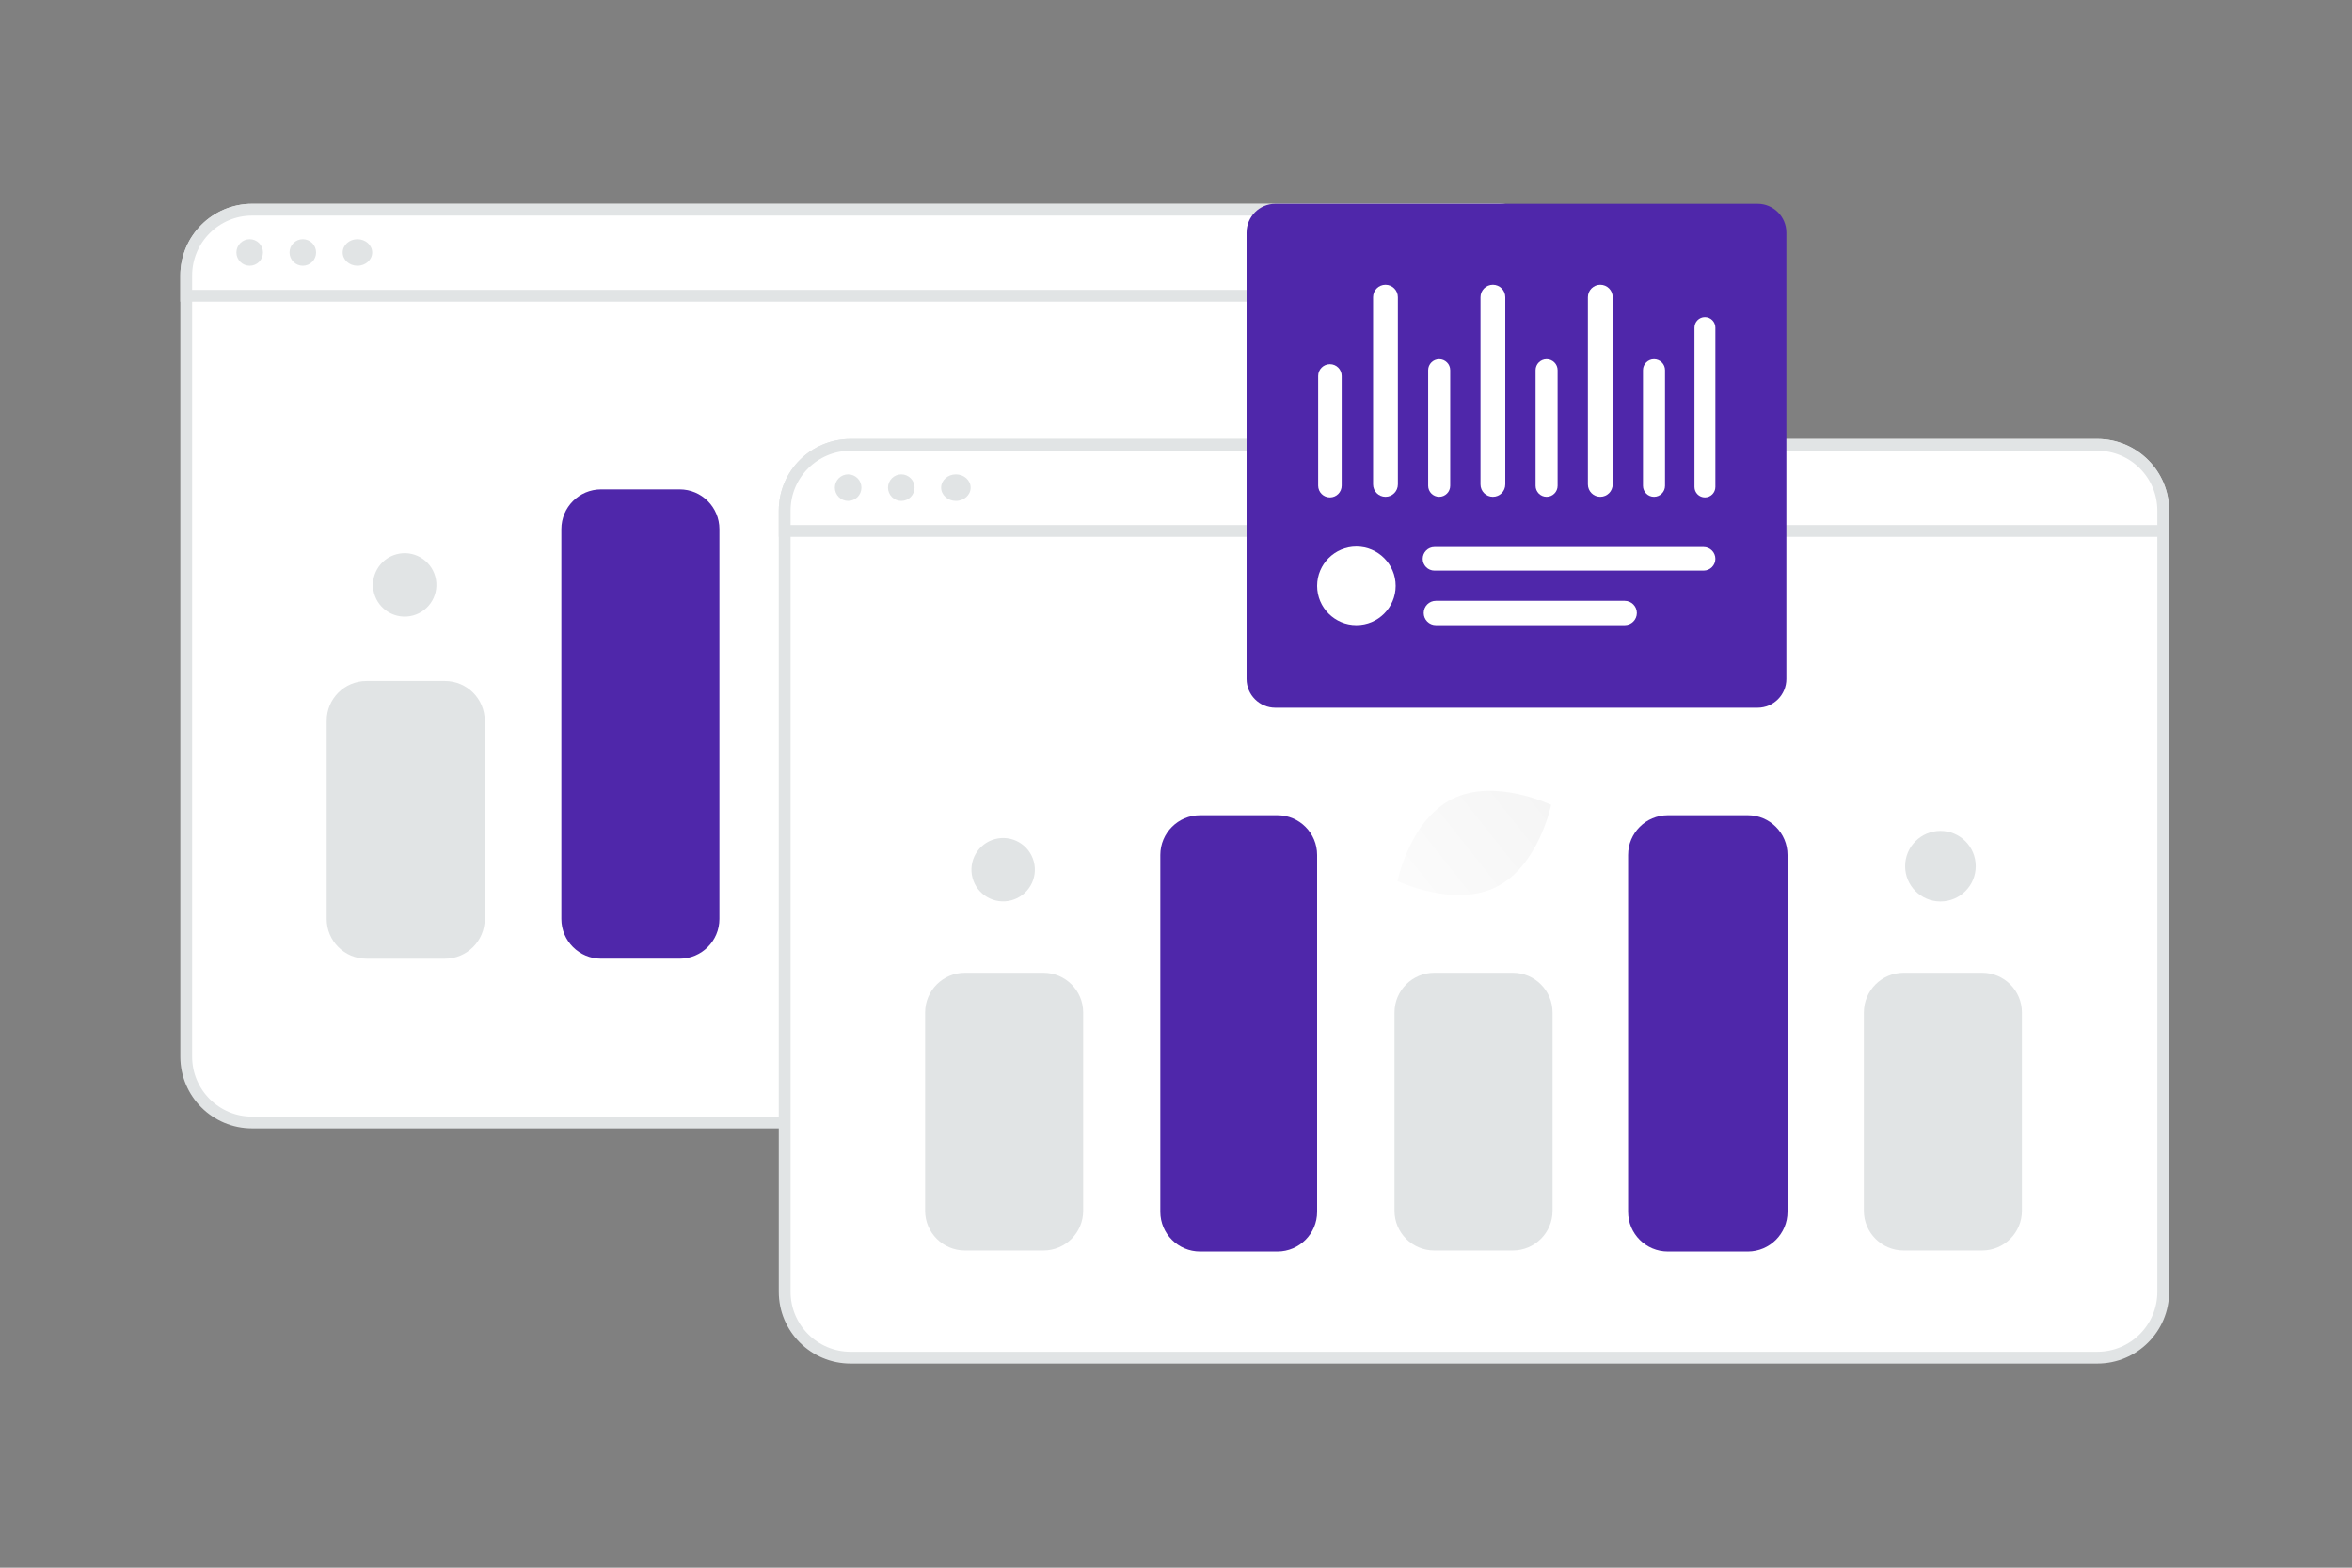 <svg width="900" height="600" viewBox="0 0 900 600" fill="none" xmlns="http://www.w3.org/2000/svg">
<rect x="0" y="0" width="900" height="600" fill="#808080" stroke="none"/>
<g clip-path="url(#clip0_1235_30759)">
<path d="M573.558 429.616H96.477C82.552 429.616 71.259 418.324 71.259 404.399V105.476C71.259 91.551 82.552 80.258 96.477 80.258H573.558C587.483 80.258 598.776 91.551 598.776 105.476V404.399C598.776 418.324 587.483 429.616 573.558 429.616Z" fill="white" stroke="#E1E4E5" stroke-width="4.518"/>
<path d="M260.074 187.312H230.017C221.616 187.312 214.805 194.123 214.805 202.524V351.709C214.805 360.111 221.616 366.921 230.017 366.921H260.074C268.476 366.921 275.286 360.111 275.286 351.709V202.524C275.286 194.123 268.476 187.312 260.074 187.312Z" fill="#4F27AA"/>
<path d="M439.682 187.312H409.625C401.224 187.312 394.413 194.123 394.413 202.524V351.709C394.413 360.111 401.224 366.921 409.625 366.921H439.682C448.083 366.921 454.894 360.111 454.894 351.709V202.524C454.894 194.123 448.083 187.312 439.682 187.312Z" fill="#4F27AA"/>
<path d="M170.269 260.625H140.212C131.811 260.625 125 267.436 125 275.837V351.712C125 360.113 131.811 366.924 140.212 366.924H170.269C178.67 366.924 185.481 360.113 185.481 351.712V275.837C185.481 267.436 178.67 260.625 170.269 260.625Z" fill="#E1E4E5"/>
<path d="M349.878 260.625H319.821C311.42 260.625 304.609 267.436 304.609 275.837V351.712C304.609 360.113 311.42 366.924 319.821 366.924H349.878C358.279 366.924 365.09 360.113 365.09 351.712V275.837C365.09 267.436 358.279 260.625 349.878 260.625Z" fill="#E1E4E5"/>
<path d="M529.487 260.625H499.43C491.028 260.625 484.218 267.436 484.218 275.837V351.712C484.218 360.113 491.028 366.924 499.43 366.924H529.487C537.888 366.924 544.699 360.113 544.699 351.712V275.837C544.699 267.436 537.888 260.625 529.487 260.625Z" fill="#E1E4E5"/>
<path d="M343.526 230.488C327.293 238.54 305.748 228.186 305.748 228.186C305.748 228.186 310.536 204.781 326.778 196.74C343.011 188.688 364.547 199.03 364.547 199.03C364.547 199.03 359.759 222.435 343.526 230.488Z" fill="url(#paint0_linear_1235_30759)"/>
<path d="M513.511 236.02C506.05 236.02 500.001 229.971 500.001 222.51C500.001 215.049 506.05 209 513.511 209C520.972 209 527.021 215.049 527.021 222.51C527.021 229.971 520.972 236.02 513.511 236.02Z" fill="#E1E4E5"/>
<path d="M166.578 220.72C168.312 227.192 164.471 233.844 157.999 235.578C151.527 237.313 144.875 233.472 143.14 227C141.406 220.528 145.247 213.875 151.719 212.141C158.191 210.407 164.844 214.248 166.578 220.72Z" fill="#E1E4E5"/>
<path d="M598.776 113.207H71.259V105.476C71.259 91.551 82.552 80.258 96.477 80.258H573.558C587.483 80.258 598.776 91.551 598.776 105.476V113.207Z" fill="white" stroke="#E1E4E5" stroke-width="4.518"/>
<path d="M95.545 101.722C96.893 101.722 98.186 101.186 99.139 100.233C100.093 99.279 100.628 97.986 100.628 96.638C100.628 95.29 100.093 93.997 99.139 93.044C98.186 92.09 96.893 91.555 95.545 91.555C94.197 91.555 92.904 92.09 91.95 93.044C90.997 93.997 90.461 95.29 90.461 96.638C90.461 97.986 90.997 99.279 91.95 100.233C92.904 101.186 94.197 101.722 95.545 101.722ZM115.877 101.722C117.225 101.722 118.518 101.186 119.472 100.233C120.425 99.279 120.96 97.986 120.96 96.638C120.96 95.29 120.425 93.997 119.472 93.044C118.518 92.09 117.225 91.555 115.877 91.555C114.529 91.555 113.236 92.09 112.282 93.044C111.329 93.997 110.793 95.29 110.793 96.638C110.793 97.986 111.329 99.279 112.282 100.233C113.236 101.186 114.529 101.722 115.877 101.722ZM136.774 101.722C139.893 101.722 142.422 99.446 142.422 96.639C142.422 93.831 139.893 91.556 136.774 91.556C133.655 91.556 131.126 93.831 131.126 96.639C131.126 99.446 133.655 101.722 136.774 101.722Z" fill="#E1E4E5"/>
<path d="M802.558 519.616H325.477C311.552 519.616 300.259 508.324 300.259 494.399V195.476C300.259 181.551 311.552 170.258 325.477 170.258H802.558C816.483 170.258 827.776 181.551 827.776 195.476V494.399C827.776 508.324 816.483 519.616 802.558 519.616Z" fill="white" stroke="#E1E4E5" stroke-width="4.518"/>
<path d="M488.788 312H459.212C450.811 312 444 318.811 444 327.212V463.788C444 472.189 450.811 479 459.212 479H488.788C497.189 479 504 472.189 504 463.788V327.212C504 318.811 497.189 312 488.788 312Z" fill="#4F27AA"/>
<path d="M668.788 312H638.212C629.811 312 623 318.811 623 327.212V463.788C623 472.189 629.811 479 638.212 479H668.788C677.189 479 684 472.189 684 463.788V327.212C684 318.811 677.189 312 668.788 312Z" fill="#4F27AA"/>
<path d="M399.269 372.309H369.212C360.811 372.309 354 379.119 354 387.521V463.396C354 471.797 360.811 478.608 369.212 478.608H399.269C407.67 478.608 414.481 471.797 414.481 463.396V387.521C414.481 379.119 407.67 372.309 399.269 372.309Z" fill="#E1E4E5"/>
<path d="M578.878 372.309H548.821C540.42 372.309 533.609 379.119 533.609 387.521V463.396C533.609 471.797 540.42 478.608 548.821 478.608H578.878C587.279 478.608 594.09 471.797 594.09 463.396V387.521C594.09 379.119 587.279 372.309 578.878 372.309Z" fill="#E1E4E5"/>
<path d="M758.487 372.309H728.43C720.028 372.309 713.218 379.119 713.218 387.521V463.396C713.218 471.797 720.028 478.608 728.43 478.608H758.487C766.888 478.608 773.699 471.797 773.699 463.396V387.521C773.699 379.119 766.888 372.309 758.487 372.309Z" fill="#E1E4E5"/>
<path d="M572.526 339.488C556.293 347.54 534.748 337.186 534.748 337.186C534.748 337.186 539.536 313.781 555.778 305.74C572.011 297.688 593.547 308.03 593.547 308.03C593.547 308.03 588.759 331.435 572.526 339.488Z" fill="url(#paint1_linear_1235_30759)"/>
<path d="M742.511 345.02C735.05 345.02 729.001 338.971 729.001 331.51C729.001 324.049 735.05 318 742.511 318C749.972 318 756.021 324.049 756.021 331.51C756.021 338.971 749.972 345.02 742.511 345.02Z" fill="#E1E4E5"/>
<path d="M395.577 329.72C397.311 336.192 393.471 342.844 386.999 344.578C380.527 346.313 373.874 342.472 372.14 336C370.406 329.528 374.247 322.875 380.719 321.141C387.191 319.407 393.843 323.248 395.577 329.72Z" fill="#E1E4E5"/>
<path d="M827.776 203.207H300.259V195.476C300.259 181.551 311.552 170.258 325.477 170.258H802.558C816.483 170.258 827.776 181.551 827.776 195.476V203.207Z" fill="white" stroke="#E1E4E5" stroke-width="4.518"/>
<path d="M324.545 191.722C325.893 191.722 327.186 191.186 328.14 190.233C329.093 189.279 329.628 187.986 329.628 186.638C329.628 185.29 329.093 183.997 328.14 183.044C327.186 182.09 325.893 181.555 324.545 181.555C323.197 181.555 321.904 182.09 320.95 183.044C319.997 183.997 319.461 185.29 319.461 186.638C319.461 187.986 319.997 189.279 320.95 190.233C321.904 191.186 323.197 191.722 324.545 191.722ZM344.877 191.722C346.225 191.722 347.518 191.186 348.472 190.233C349.425 189.279 349.96 187.986 349.96 186.638C349.96 185.29 349.425 183.997 348.472 183.044C347.518 182.09 346.225 181.555 344.877 181.555C343.529 181.555 342.236 182.09 341.282 183.044C340.329 183.997 339.793 185.29 339.793 186.638C339.793 187.986 340.329 189.279 341.282 190.233C342.236 191.186 343.529 191.722 344.877 191.722ZM365.774 191.722C368.893 191.722 371.422 189.446 371.422 186.639C371.422 183.831 368.893 181.556 365.774 181.556C362.655 181.556 360.126 183.831 360.126 186.639C360.126 189.446 362.655 191.722 365.774 191.722Z" fill="#E1E4E5"/>
<path d="M672.546 78H488.013C481.931 78 477 82.931 477 89.013V259.846C477 265.928 481.931 270.859 488.013 270.859H672.546C678.628 270.859 683.559 265.928 683.559 259.846V89.013C683.559 82.931 678.628 78 672.546 78Z" fill="#4F27AA"/>
<path d="M651.897 209.383H548.897C546.412 209.383 544.397 211.398 544.397 213.883C544.397 216.368 546.412 218.383 548.897 218.383H651.897C654.382 218.383 656.397 216.368 656.397 213.883C656.397 211.398 654.382 209.383 651.897 209.383Z" fill="white"/>
<path d="M525.414 113.742V185.406C525.414 188.025 527.537 190.148 530.156 190.148H530.157C532.776 190.148 534.899 188.025 534.899 185.406V113.742C534.899 111.123 532.776 109 530.157 109H530.156C527.537 109 525.414 111.123 525.414 113.742Z" fill="white"/>
<path d="M504.397 143.883V185.883C504.397 188.368 506.412 190.383 508.897 190.383C511.382 190.383 513.397 188.368 513.397 185.883V143.883C513.397 141.398 511.382 139.383 508.897 139.383C506.412 139.383 504.397 141.398 504.397 143.883Z" fill="white"/>
<path d="M566.515 113.742V185.406C566.515 188.025 568.638 190.148 571.257 190.148H571.258C573.877 190.148 576 188.025 576 185.406V113.742C576 111.123 573.877 109 571.258 109H571.257C568.638 109 566.515 111.123 566.515 113.742Z" fill="white"/>
<path d="M607.616 113.742V185.406C607.616 188.025 609.739 190.148 612.358 190.148H612.359C614.978 190.148 617.101 188.025 617.101 185.406V113.742C617.101 111.124 614.978 109 612.359 109H612.358C609.739 109 607.616 111.124 607.616 113.742Z" fill="white"/>
<path d="M621.697 229.953H549.434C546.866 229.953 544.783 232.035 544.783 234.604C544.783 237.172 546.866 239.254 549.434 239.254H621.697C624.266 239.254 626.348 237.172 626.348 234.604C626.348 232.035 624.266 229.953 621.697 229.953Z" fill="white"/>
<path d="M546.492 141.669V185.933C546.492 188.261 548.379 190.148 550.707 190.148H550.708C553.036 190.148 554.923 188.261 554.923 185.933V141.669C554.923 139.342 553.036 137.454 550.708 137.454H550.707C548.379 137.454 546.492 139.342 546.492 141.669Z" fill="white"/>
<path d="M587.593 141.669V185.933C587.593 188.261 589.48 190.148 591.808 190.148H591.809C594.137 190.148 596.024 188.261 596.024 185.933V141.669C596.024 139.342 594.137 137.454 591.809 137.454H591.808C589.48 137.454 587.593 139.342 587.593 141.669Z" fill="white"/>
<path d="M628.694 141.669V185.933C628.694 188.261 630.581 190.148 632.909 190.148H632.91C635.238 190.148 637.125 188.261 637.125 185.933V141.669C637.125 139.342 635.238 137.454 632.91 137.454H632.909C630.581 137.454 628.694 139.342 628.694 141.669Z" fill="white"/>
<path d="M648.397 125.383V186.383C648.397 188.592 650.188 190.383 652.397 190.383C654.606 190.383 656.397 188.592 656.397 186.383V125.383C656.397 123.174 654.606 121.383 652.397 121.383C650.188 121.383 648.397 123.174 648.397 125.383Z" fill="white"/>
<path d="M519.025 239.253C527.323 239.253 534.05 232.526 534.05 224.228C534.05 215.93 527.323 209.203 519.025 209.203C510.727 209.203 504 215.93 504 224.228C504 232.526 510.727 239.253 519.025 239.253Z" fill="white"/>
</g>
<defs>
<linearGradient id="paint0_linear_1235_30759" x1="281.19" y1="255.605" x2="415.079" y2="149.699" gradientUnits="userSpaceOnUse">
<stop stop-color="white"/>
<stop offset="1" stop-color="#EEEEEE"/>
</linearGradient>
<linearGradient id="paint1_linear_1235_30759" x1="510.19" y1="364.605" x2="644.079" y2="258.699" gradientUnits="userSpaceOnUse">
<stop stop-color="white"/>
<stop offset="1" stop-color="#EEEEEE"/>
</linearGradient>
<clipPath id="clip0_1235_30759">
<rect width="900" height="600" fill="white"/>
</clipPath>
</defs>
</svg>
